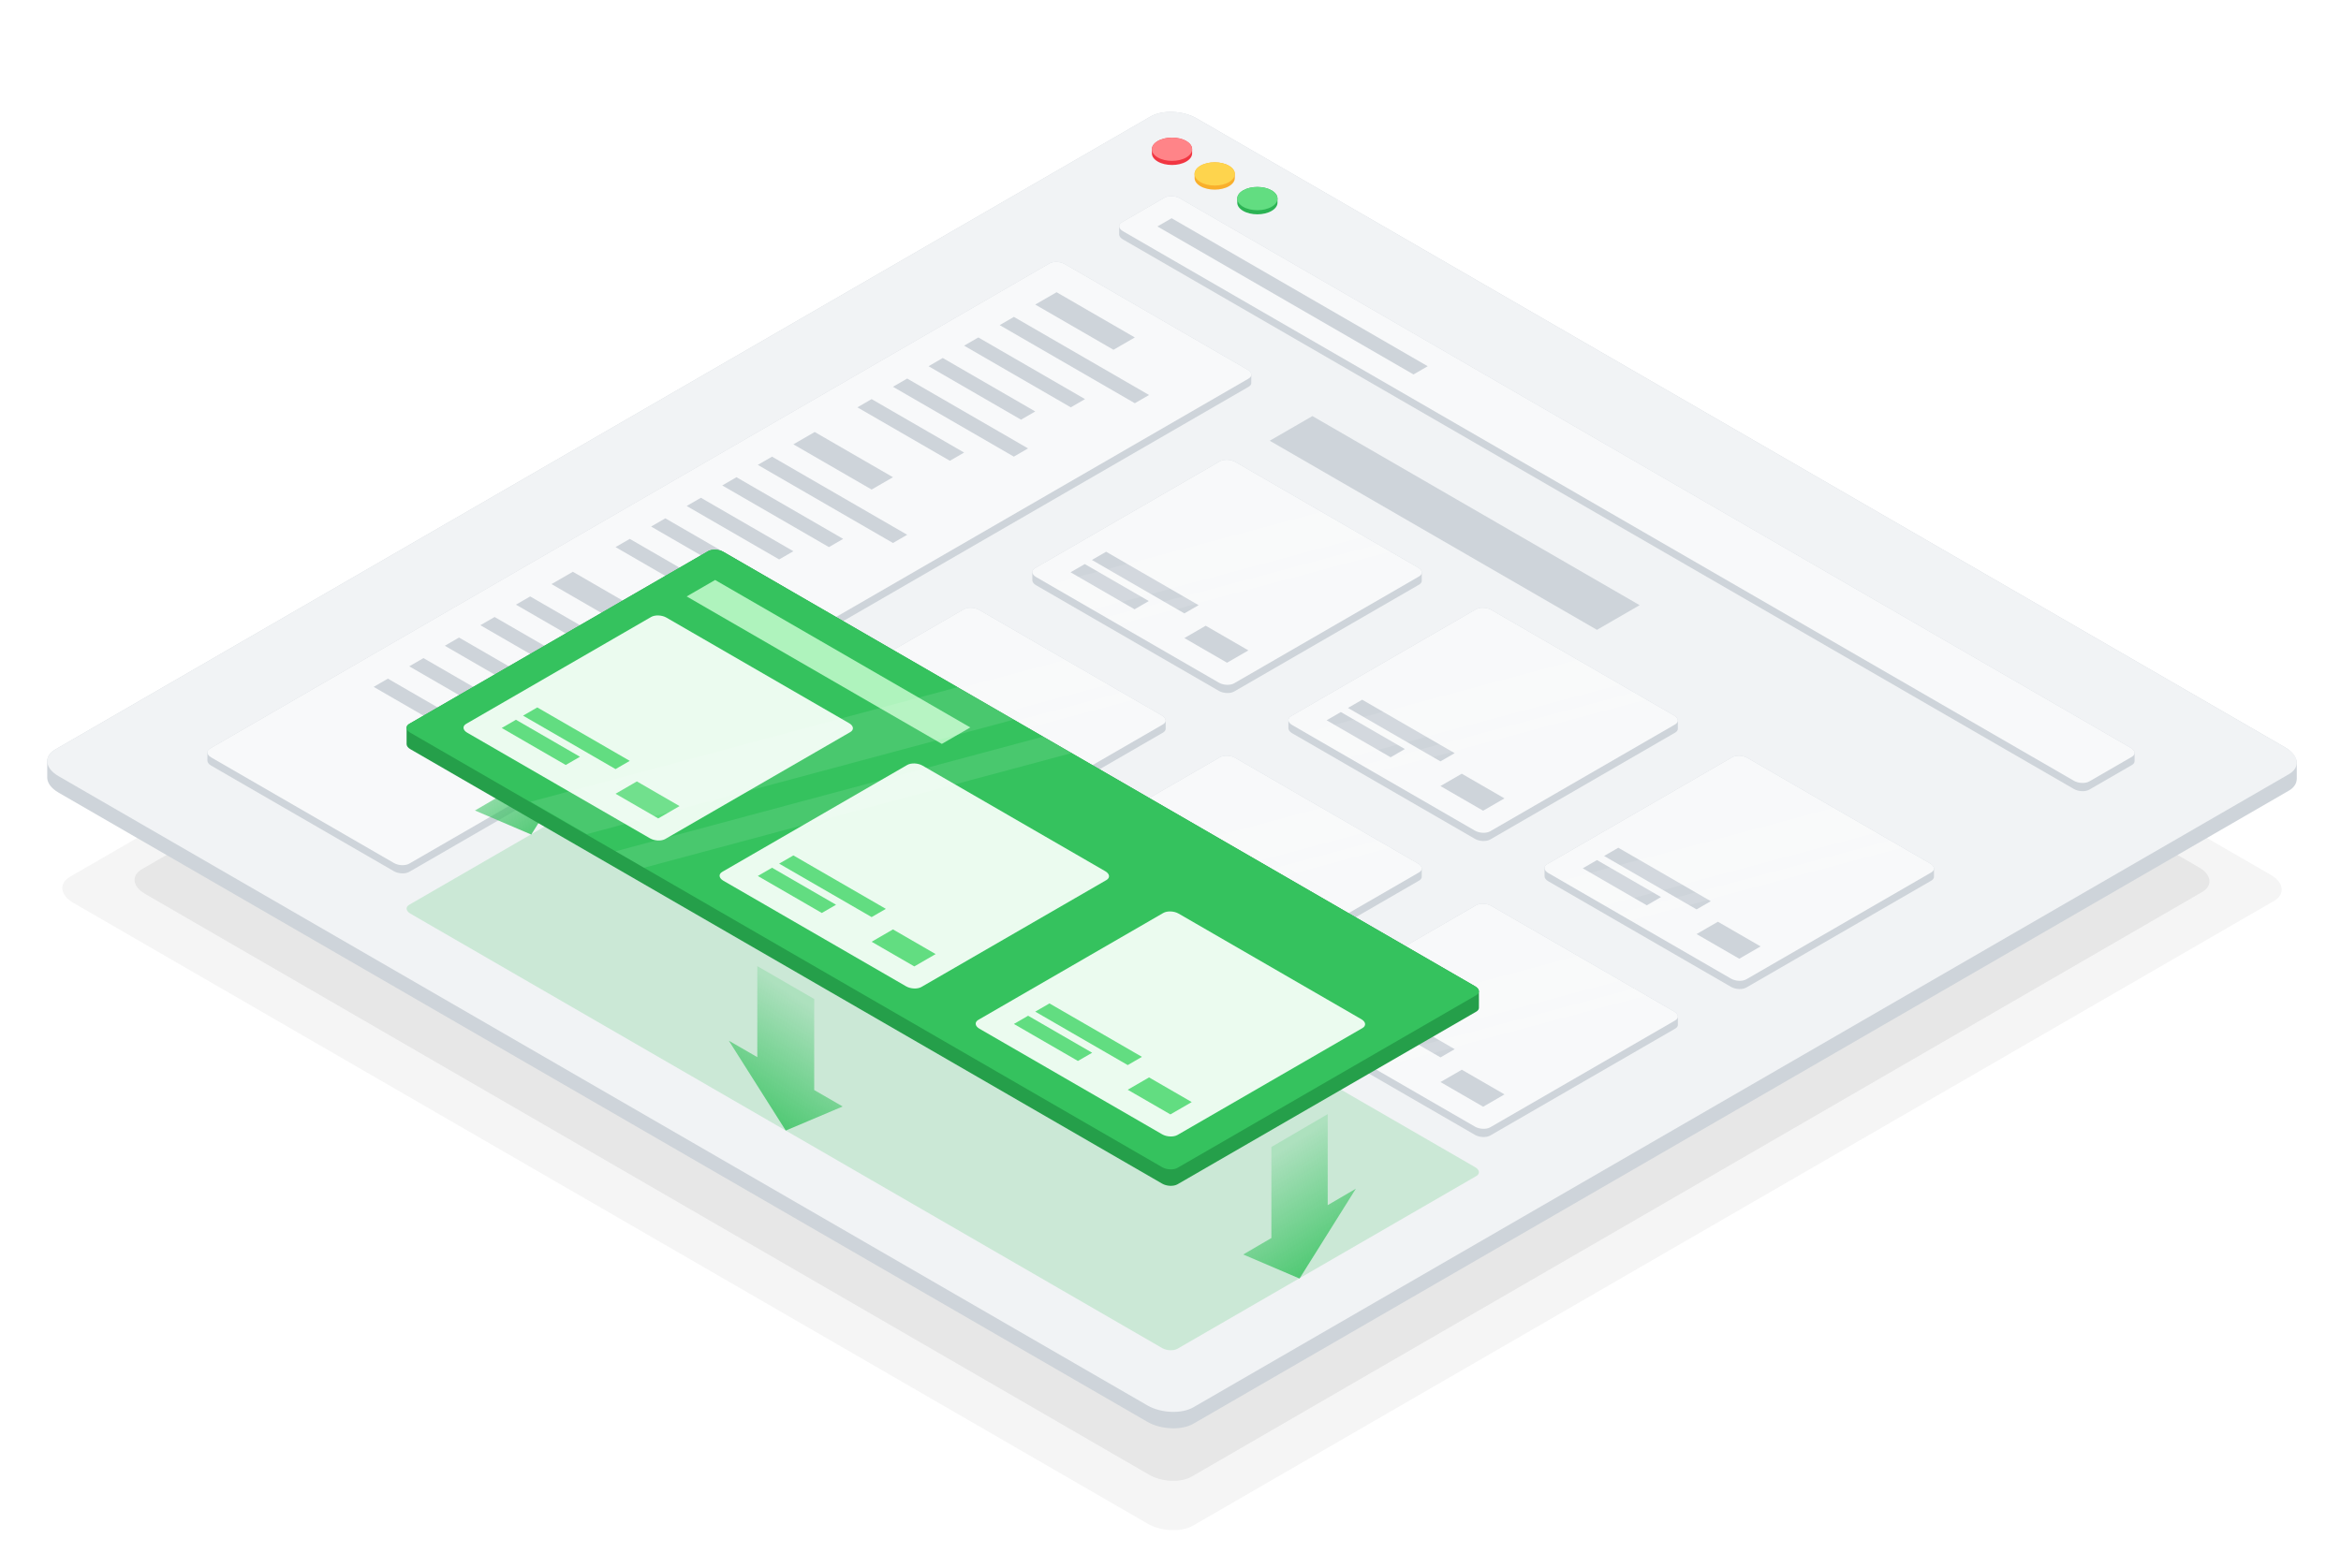 <svg xmlns="http://www.w3.org/2000/svg" width="400" height="268" viewBox="0 0 400 268">
    <defs>
        <linearGradient id="wrysp4dw5c" x1="61.646%" x2="30.834%" y1="19.933%" y2="88.384%">
            <stop offset="0%" stop-color="#35C25E" stop-opacity=".2"/>
            <stop offset="100%" stop-color="#35C25E" stop-opacity=".8"/>
        </linearGradient>
        <linearGradient id="tpwy2wt31d" x1="61.888%" x2="30.435%" y1="19.933%" y2="88.384%">
            <stop offset="0%" stop-color="#35C25E" stop-opacity=".2"/>
            <stop offset="100%" stop-color="#35C25E" stop-opacity=".8"/>
        </linearGradient>
        <filter id="m0csjitiea" width="105.6%" height="109.6%" x="-2.8%" y="-4.8%" filterUnits="objectBoundingBox">
            <feGaussianBlur in="SourceGraphic" stdDeviation="3.509"/>
        </filter>
        <filter id="zjhpc1fuib" width="104.8%" height="108.2%" x="-2.4%" y="-4.1%" filterUnits="objectBoundingBox">
            <feGaussianBlur in="SourceGraphic" stdDeviation="2.807"/>
        </filter>
    </defs>
    <g fill="none" fill-rule="evenodd">
        <g>
            <g>
                <g>
                    <g>
                        <path fill="#040505" fill-opacity=".04" d="M196.694 24.284c-2.293-1.326-5.766-1.47-7.752-.322L4.266 130.718c-1.985 1.148-1.736 3.156.557 4.481l183.563 106.113c2.292 1.325 5.766 1.47 7.752.321l184.675-106.756c1.988-1.148 1.738-3.156-.557-4.48L196.694 24.283z" filter="url(#m0csjitiea)" transform="translate(-960 -313) translate(960 313.5) translate(5.965 18.62) translate(1.754)"/>
                        <path fill="#040505" fill-opacity=".06" d="M196.423 29.834c-2.143-1.24-5.39-1.375-7.246-.301L16.529 129.446c-1.856 1.074-1.623 2.953.52 4.194l171.607 99.31c2.144 1.24 5.39 1.376 7.247.301l172.647-99.913c1.858-1.074 1.625-2.953-.52-4.193l-171.607-99.31z" filter="url(#zjhpc1fuib)" transform="translate(-960 -313) translate(960 313.5) translate(5.965 18.62) translate(1.754)"/>
                        <path fill="#CED4DA" d="M.352 113.81c-.014-.753.017-1.93 0-2.811-.014-.753.432-1.473 1.358-2.009L188.893.785c2.013-1.163 5.533-1.017 7.857.327l186.054 107.552c1.239.716 1.923 1.769 1.923 2.64-.003.76.01 1.796 0 2.67-.01.765-.417 1.499-1.358 2.043L196.186 224.222c-2.012 1.164-5.533 1.017-7.857-.326L2.274 116.343C1.02 115.618.37 114.691.352 113.81z" transform="translate(-960 -313) translate(960 313.5) translate(5.965 18.62) translate(1.754)"/>
                        <path fill="#F1F3F5" d="M196.75 1.112c-2.324-1.344-5.844-1.49-7.857-.327L1.71 108.99c-2.012 1.164-1.76 3.2.564 4.543L188.33 221.086c2.324 1.343 5.845 1.489 7.857.326L383.37 113.206c2.014-1.163 1.762-3.198-.565-4.542L196.75 1.112z" transform="translate(-960 -313) translate(960 313.5) translate(5.965 18.62) translate(1.754)"/>
                        <g>
                            <path fill="#F9AF2C" d="M7.298 6.96c-.01-.195-.003-.585-.002-.765.003-.506.339-1.011 1.007-1.397 1.341-.776 3.52-.776 4.861 0 .652.376.987.867 1.006 1.36.007.192.002.575 0 .755-.002.506-.338 1.012-1.006 1.398-1.341.775-3.52.775-4.861 0-.647-.374-.982-.86-1.005-1.35z" transform="translate(-960 -313) translate(960 313.5) translate(5.965 18.62) translate(1.754) translate(189.1 4.402)"/>
                            <path fill="#FED44D" d="M8.303 4.798c1.341-.776 3.52-.776 4.861 0 1.342.775 1.342 2.034 0 2.81-1.341.776-3.52.776-4.861 0-1.342-.776-1.342-2.035 0-2.81z" transform="translate(-960 -313) translate(960 313.5) translate(5.965 18.62) translate(1.754) translate(189.1 4.402)"/>
                            <path fill="#2CB354" d="M14.59 11.176c-.009-.196-.002-.585 0-.765.002-.506.338-1.012 1.005-1.398 1.342-.775 3.52-.775 4.862 0 .652.377.987.867 1.006 1.361.007.192.002.575 0 .755-.003.506-.338 1.011-1.006 1.398-1.341.775-3.52.775-4.862 0-.646-.374-.981-.86-1.005-1.35z" transform="translate(-960 -313) translate(960 313.5) translate(5.965 18.62) translate(1.754) translate(189.1 4.402)"/>
                            <path fill="#62DD81" d="M15.595 9.013c1.342-.775 3.52-.775 4.862 0 1.342.776 1.342 2.035 0 2.81-1.341.777-3.52.777-4.862 0-1.341-.775-1.341-2.034 0-2.81z" transform="translate(-960 -313) translate(960 313.5) translate(5.965 18.62) translate(1.754) translate(189.1 4.402)"/>
                            <path fill="#F13642" d="M.005 2.744C-.005 2.55.002 2.16.003 1.98.006 1.473.342.968 1.01.582c1.341-.776 3.52-.776 4.861 0 .652.376.987.867 1.006 1.36.007.193.002.575 0 .755-.002.506-.338 1.012-1.006 1.398-1.341.776-3.52.776-4.861 0-.647-.374-.982-.86-1.005-1.35z" transform="translate(-960 -313) translate(960 313.5) translate(5.965 18.62) translate(1.754) translate(189.1 4.402)"/>
                            <path fill="#FF8488" d="M1.01.582c1.341-.776 3.52-.776 4.861 0 1.342.775 1.342 2.035 0 2.81-1.341.776-3.52.776-4.861 0-1.342-.775-1.342-2.035 0-2.81z" transform="translate(-960 -313) translate(960 313.5) translate(5.965 18.62) translate(1.754) translate(189.1 4.402)"/>
                        </g>
                    </g>
                </g>
                <g>
                    <path fill="#CED4DA" d="M0 85.235c0-.246.018-1.124 0-1.364-.016-.261.132-.513.453-.699L143.879.262c.67-.388 1.844-.34 2.619.108l31.226 18.051c.418.242.635.55.64.844v1.436c-.006.24-.155.468-.452.64L34.486 104.25c-.67.388-1.844.34-2.619-.109L.641 86.092c-.424-.245-.641-.56-.641-.857z" transform="translate(-960 -313) translate(960 313.5) translate(35.439 44.266)"/>
                    <path fill="#F8F9FA" d="M146.498.37c-.775-.447-1.948-.496-2.62-.108L.454 83.172c-.671.388-.587 1.067.188 1.514l31.226 18.051c.775.448 1.948.497 2.62.109l143.425-82.91c.671-.388.587-1.067-.188-1.515L146.498.371z" transform="translate(-960 -313) translate(960 313.5) translate(35.439 44.266)"/>
                    <path fill="#CED4DA" d="M145.096 5.181L141.449 7.289 154.819 15.018 158.466 12.91zM137.803 9.397L135.372 10.802 158.466 24.152 160.897 22.747zM131.725 12.91L129.295 14.315 147.526 24.855 149.957 23.449zM119.571 19.936L117.14 21.341 137.792 33.28 140.223 31.875zM113.493 23.449L111.062 24.855 126.866 33.99 129.297 32.585zM125.648 16.423L123.217 17.828 139.021 26.964 141.452 25.559zM103.77 29.07L100.123 31.178 113.493 38.907 117.14 36.799zM96.477 33.286L94.046 34.691 117.14 48.041 119.571 46.636zM90.399 36.799L87.968 38.205 106.201 48.744 108.631 47.339zM78.244 43.826L75.814 45.231 96.466 57.169 98.897 55.764zM72.167 47.339L69.736 48.744 85.54 57.88 87.971 56.474zM84.322 40.312L81.891 41.718 97.695 50.853 100.126 49.448zM62.443 52.96L58.797 55.068 72.167 62.797 75.814 60.689zM55.151 57.176L52.719 58.581 75.814 71.931 78.244 70.526zM49.073 60.689L46.642 62.094 64.874 72.634 67.305 71.228zM36.918 67.715L34.488 69.12 55.14 81.059 57.571 79.654zM30.841 71.228L28.41 72.634 44.214 81.769 46.645 80.364zM42.996 64.202L40.565 65.607 56.369 74.743 58.8 73.338z" transform="translate(-960 -313) translate(960 313.5) translate(35.439 44.266)"/>
                </g>
                <g>
                    <path fill="#CED4DA" d="M.003 6.564c-.006-.28 0-1.177 0-1.43 0-.246.149-.48.452-.656L7.748.262c.671-.388 1.845-.34 2.619.108l162.496 93.936c.425.245.642.558.642.856v1.404c0 .247-.147.483-.452.659l-7.292 4.216c-.673.388-1.845.339-2.62-.109L.642 7.397c-.412-.239-.634-.542-.64-.833z" transform="translate(-960 -313) translate(960 313.5) translate(191.228 33.024)"/>
                    <path fill="#F8F9FA" d="M10.367.37C9.593-.077 8.419-.126 7.748.262L.455 4.478c-.67.387-.586 1.066.188 1.513L163.14 99.927c.776.447 1.948.496 2.621.108l7.292-4.215c.67-.388.586-1.067-.19-1.514L10.367.37z" transform="translate(-960 -313) translate(960 313.5) translate(191.228 33.024)"/>
                    <path fill="#CED4DA" d="M8.964 3.775L6.533 5.18 50.29 30.475 52.721 29.07z" transform="translate(-960 -313) translate(960 313.5) translate(191.228 33.024)"/>
                </g>
                <g>
                    <path fill="#CED4DA" d="M91.616 0L84.324 4.216 140.235 36.537 147.528 32.321z" transform="translate(-960 -313) translate(960 313.5) translate(132.632 70.614)"/>
                    <g>
                        <path fill="#CED4DA" d="M0 20.593c0-.246.003-1.147 0-1.397s.146-.488.453-.666L32.055.262c.671-.388 1.845-.34 2.62.108L65.9 18.422c.417.24.633.547.641.84.007.252-.009 1.154 0 1.4.009.254-.14.498-.453.679L34.486 39.609c-.67.388-1.844.34-2.619-.108L.641 21.449C.217 21.204 0 20.891 0 20.593z" transform="translate(-960 -313) translate(960 313.5) translate(132.632 70.614) translate(0 32.76)"/>
                        <path fill="#F8F9FA" d="M34.674.37c-.774-.447-1.948-.496-2.619-.108L.453 18.53c-.671.388-.587 1.066.188 1.514l31.226 18.051c.775.448 1.948.497 2.619.109l31.602-18.269c.671-.387.587-1.066-.188-1.513L34.674.37z" transform="translate(-960 -313) translate(960 313.5) translate(132.632 70.614) translate(0 32.76)"/>
                        <path fill="#CED4DA" d="M8.961 17.828L6.53 19.233 17.469 25.557 19.9 24.151zM29.624 28.367L25.978 30.475 33.271 34.691 36.917 32.583zM12.608 15.72L10.177 17.125 25.978 26.259 28.409 24.854z" transform="translate(-960 -313) translate(960 313.5) translate(132.632 70.614) translate(0 32.76)"/>
                        <path fill="#FFF" fill-opacity=".1" d="M56.795 13.158L49.374 8.868 2.884 21.341 10.304 25.63zM61.227 15.72L59.011 14.439 12.52 26.911 14.736 28.192z" transform="translate(-960 -313) translate(960 313.5) translate(132.632 70.614) translate(0 32.76)"/>
                    </g>
                    <g>
                        <path fill="#CED4DA" d="M0 20.593c0-.246.003-1.147 0-1.397s.146-.488.453-.666L32.055.262c.671-.388 1.845-.34 2.62.108L65.9 18.422c.417.24.633.547.641.84.007.252-.009 1.154 0 1.4.009.254-.14.498-.453.679L34.486 39.609c-.67.388-1.844.34-2.619-.108L.641 21.449C.217 21.204 0 20.891 0 20.593z" transform="translate(-960 -313) translate(960 313.5) translate(132.632 70.614) translate(43.757 58.055)"/>
                        <path fill="#F8F9FA" d="M34.674.37c-.774-.447-1.948-.496-2.619-.108L.453 18.53c-.671.388-.587 1.066.188 1.514l31.226 18.051c.775.448 1.948.497 2.619.109l31.602-18.269c.671-.387.587-1.066-.188-1.513L34.674.37z" transform="translate(-960 -313) translate(960 313.5) translate(132.632 70.614) translate(43.757 58.055)"/>
                        <path fill="#CED4DA" d="M8.961 17.828L6.53 19.233 17.469 25.557 19.9 24.151zM29.624 28.367L25.978 30.475 33.271 34.691 36.917 32.583zM12.608 15.72L10.177 17.125 25.978 26.259 28.409 24.854z" transform="translate(-960 -313) translate(960 313.5) translate(132.632 70.614) translate(43.757 58.055)"/>
                        <path fill="#FFF" fill-opacity=".1" d="M56.795 13.158L49.374 8.868 2.884 21.341 10.304 25.63zM61.227 15.72L59.011 14.439 12.52 26.911 14.736 28.192z" transform="translate(-960 -313) translate(960 313.5) translate(132.632 70.614) translate(43.757 58.055)"/>
                    </g>
                    <g>
                        <path fill="#CED4DA" d="M0 20.593c0-.246.003-1.147 0-1.397s.146-.488.453-.666L32.055.262c.671-.388 1.845-.34 2.62.108L65.9 18.422c.417.24.633.547.641.84.007.252-.009 1.154 0 1.4.009.254-.14.498-.453.679L34.486 39.609c-.67.388-1.844.34-2.619-.108L.641 21.449C.217 21.204 0 20.891 0 20.593z" transform="translate(-960 -313) translate(960 313.5) translate(132.632 70.614) translate(87.522 83.354)"/>
                        <path fill="#F8F9FA" d="M34.674.37c-.774-.447-1.948-.496-2.619-.108L.453 18.53c-.671.388-.587 1.066.188 1.514l31.226 18.051c.775.448 1.948.497 2.619.109l31.602-18.269c.671-.387.587-1.066-.188-1.513L34.674.37z" transform="translate(-960 -313) translate(960 313.5) translate(132.632 70.614) translate(87.522 83.354)"/>
                        <path fill="#CED4DA" d="M8.961 17.828L6.53 19.233 17.469 25.557 19.9 24.151zM29.624 28.367L25.978 30.475 33.271 34.691 36.917 32.583zM12.608 15.72L10.177 17.125 25.978 26.259 28.409 24.854z" transform="translate(-960 -313) translate(960 313.5) translate(132.632 70.614) translate(87.522 83.354)"/>
                        <path fill="#FFF" fill-opacity=".1" d="M56.795 13.158L49.374 8.868 2.884 21.341 10.304 25.63zM61.227 15.72L59.011 14.439 12.52 26.911 14.736 28.192z" transform="translate(-960 -313) translate(960 313.5) translate(132.632 70.614) translate(87.522 83.354)"/>
                    </g>
                    <g>
                        <path fill="#CED4DA" d="M0 20.593c0-.246.003-1.147 0-1.397s.146-.488.453-.666L32.055.262c.671-.388 1.845-.34 2.62.108L65.9 18.422c.417.24.633.547.641.84.007.252-.009 1.154 0 1.4.009.254-.14.498-.453.679L34.486 39.609c-.67.388-1.844.34-2.619-.108L.641 21.449C.217 21.204 0 20.891 0 20.593z" transform="translate(-960 -313) translate(960 313.5) translate(132.632 70.614) translate(131.279 58.06)"/>
                        <path fill="#F8F9FA" d="M34.674.37c-.774-.447-1.948-.496-2.619-.108L.453 18.53c-.671.388-.587 1.066.188 1.514l31.226 18.051c.775.448 1.948.497 2.619.109l31.602-18.269c.671-.387.587-1.066-.188-1.513L34.674.37z" transform="translate(-960 -313) translate(960 313.5) translate(132.632 70.614) translate(131.279 58.06)"/>
                        <path fill="#CED4DA" d="M8.961 17.828L6.53 19.233 17.469 25.557 19.9 24.151zM29.624 28.367L25.978 30.475 33.271 34.691 36.917 32.583zM12.608 15.72L10.177 17.125 25.978 26.259 28.409 24.854z" transform="translate(-960 -313) translate(960 313.5) translate(132.632 70.614) translate(131.279 58.06)"/>
                        <path fill="#FFF" fill-opacity=".1" d="M56.795 13.158L49.374 8.868 2.884 21.341 10.304 25.63zM61.227 15.72L59.011 14.439 12.52 26.911 14.736 28.192z" transform="translate(-960 -313) translate(960 313.5) translate(132.632 70.614) translate(131.279 58.06)"/>
                    </g>
                    <g>
                        <path fill="#CED4DA" d="M0 20.593c0-.246.003-1.147 0-1.397s.146-.488.453-.666L32.055.262c.671-.388 1.845-.34 2.62.108L65.9 18.422c.417.24.633.547.641.84.007.252-.009 1.154 0 1.4.009.254-.14.498-.453.679L34.486 39.609c-.67.388-1.844.34-2.619-.108L.641 21.449C.217 21.204 0 20.891 0 20.593z" transform="translate(-960 -313) translate(960 313.5) translate(132.632 70.614) translate(87.514 32.76)"/>
                        <path fill="#F8F9FA" d="M34.674.37c-.774-.447-1.948-.496-2.619-.108L.453 18.53c-.671.388-.587 1.066.188 1.514l31.226 18.051c.775.448 1.948.497 2.619.109l31.602-18.269c.671-.387.587-1.066-.188-1.513L34.674.37z" transform="translate(-960 -313) translate(960 313.5) translate(132.632 70.614) translate(87.514 32.76)"/>
                        <path fill="#CED4DA" d="M8.961 17.828L6.53 19.233 17.469 25.557 19.9 24.151zM29.624 28.367L25.978 30.475 33.271 34.691 36.917 32.583zM12.608 15.72L10.177 17.125 25.978 26.259 28.409 24.854z" transform="translate(-960 -313) translate(960 313.5) translate(132.632 70.614) translate(87.514 32.76)"/>
                        <path fill="#FFF" fill-opacity=".1" d="M56.795 13.158L49.374 8.868 2.884 21.341 10.304 25.63zM61.227 15.72L59.011 14.439 12.52 26.911 14.736 28.192z" transform="translate(-960 -313) translate(960 313.5) translate(132.632 70.614) translate(87.514 32.76)"/>
                    </g>
                    <g>
                        <path fill="#CED4DA" d="M0 20.593c0-.246.003-1.147 0-1.397s.146-.488.453-.666L32.055.262c.671-.388 1.845-.34 2.62.108L65.9 18.422c.417.24.633.547.641.84.007.252-.009 1.154 0 1.4.009.254-.14.498-.453.679L34.486 39.609c-.67.388-1.844.34-2.619-.108L.641 21.449C.217 21.204 0 20.891 0 20.593z" transform="translate(-960 -313) translate(960 313.5) translate(132.632 70.614) translate(43.76 7.467)"/>
                        <path fill="#F8F9FA" d="M34.674.37c-.774-.447-1.948-.496-2.619-.108L.453 18.53c-.671.388-.587 1.066.188 1.514l31.226 18.051c.775.448 1.948.497 2.619.109l31.602-18.269c.671-.387.587-1.066-.188-1.513L34.674.37z" transform="translate(-960 -313) translate(960 313.5) translate(132.632 70.614) translate(43.76 7.467)"/>
                        <path fill="#CED4DA" d="M8.961 17.828L6.53 19.233 17.469 25.557 19.9 24.151zM29.624 28.367L25.978 30.475 33.271 34.691 36.917 32.583zM12.608 15.72L10.177 17.125 25.978 26.259 28.409 24.854z" transform="translate(-960 -313) translate(960 313.5) translate(132.632 70.614) translate(43.76 7.467)"/>
                        <path fill="#FFF" fill-opacity=".1" d="M56.795 13.158L49.374 8.868 2.884 21.341 10.304 25.63zM61.227 15.72L59.011 14.439 12.52 26.911 14.736 28.192z" transform="translate(-960 -313) translate(960 313.5) translate(132.632 70.614) translate(43.76 7.467)"/>
                    </g>
                </g>
                <g>
                    <path fill="#35C25E" fill-opacity=".2" d="M54.122 31.286c-.775-.447-1.948-.496-2.62-.108L.453 60.688c-.67.388-.586 1.066.189 1.514l128.464 74.262c.775.447 1.948.496 2.619.108l51.05-29.51c.671-.388.586-1.066-.188-1.514L54.122 31.286z" transform="translate(-960 -313) translate(960 313.5) translate(69.474 93.45)"/>
                    <g fill="url(#wrysp4dw5c)" transform="translate(-960 -313) translate(960 313.5) translate(69.474 93.45) matrix(-1 0 0 1 30.927 20.588)">
                        <path d="M14.436 21.18L19.248 23.991 9.624 28.105 0 12.749 4.812 15.559 4.812 0 14.436 5.621z"/>
                    </g>
                    <g fill="url(#tpwy2wt31d)" transform="translate(-960 -313) translate(960 313.5) translate(69.474 93.45) translate(55.062 71.177)">
                        <path d="M14.586 21.18L19.448 23.991 9.724 28.105 0 12.749 4.862 15.559 4.862 0 14.586 5.621z"/>
                    </g>
                    <g fill="url(#wrysp4dw5c)" transform="translate(-960 -313) translate(960 313.5) translate(69.474 93.45) matrix(-1 0 0 1 162.198 96.472)">
                        <path d="M14.436 21.18L19.248 23.991 9.624 28.105 0 12.749 4.812 15.559 4.812 0 14.436 5.621z"/>
                    </g>
                    <path fill="#259F4A" d="M0 33.24v-2.81c0-.247.149-.482.453-.658L51.503.262c.67-.388 1.844-.34 2.619.108l128.464 74.262c.436.252.653.577.64.882-.01.237.02 2.517 0 2.827-.017.231-.166.45-.452.616l-51.05 29.51c-.67.388-1.844.34-2.619-.109L.641 34.097c-.424-.245-.64-.559-.64-.857z" transform="translate(-960 -313) translate(960 313.5) translate(69.474 93.45)"/>
                    <path fill="#35C25E" d="M54.122.37c-.775-.447-1.948-.496-2.62-.108L.453 29.772c-.67.388-.586 1.067.189 1.514l128.464 74.262c.775.448 1.948.496 2.619.109l51.05-29.511c.671-.388.586-1.066-.188-1.514L54.122.37z" transform="translate(-960 -313) translate(960 313.5) translate(69.474 93.45)"/>
                    <path fill="#AFF3BD" d="M52.718 5.18L47.856 7.991 91.457 33.195 96.319 30.385z" transform="translate(-960 -313) translate(960 313.5) translate(69.474 93.45)"/>
                    <path fill="#EBFBEF" d="M44.398 11.612c-.775-.447-1.948-.496-2.619-.108L10.177 29.772c-.671.388-.587 1.067.188 1.514L41.59 49.337c.775.448 1.948.497 2.619.109l31.602-18.268c.671-.388.587-1.067-.188-1.514L44.398 11.612z" transform="translate(-960 -313) translate(960 313.5) translate(69.474 93.45)"/>
                    <path fill="#62DD81" d="M18.685 29.07L16.254 30.475 27.193 36.799 29.624 35.393zM39.348 39.609L35.702 41.717 42.995 45.933 46.641 43.825zM22.331 26.962L19.9 28.367 35.702 37.501 38.133 36.096z" transform="translate(-960 -313) translate(960 313.5) translate(69.474 93.45)"/>
                    <path fill="#EBFBEF" d="M88.155 36.907c-.775-.447-1.948-.496-2.62-.108L53.935 55.067c-.671.388-.587 1.066.188 1.514l31.226 18.051c.775.448 1.948.497 2.62.109l31.601-18.269c.671-.388.587-1.066-.188-1.514l-31.226-18.05z" transform="translate(-960 -313) translate(960 313.5) translate(69.474 93.45)"/>
                    <path fill="#62DD81" d="M62.442 54.364L60.011 55.77 70.95 62.093 73.381 60.688zM83.105 64.904L79.459 67.012 86.752 71.228 90.398 69.12zM66.089 52.257L63.658 53.662 79.459 62.796 81.89 61.391z" transform="translate(-960 -313) translate(960 313.5) translate(69.474 93.45)"/>
                    <path fill="#EBFBEF" d="M131.912 62.202c-.774-.448-1.948-.496-2.619-.109L97.691 80.362c-.67.388-.587 1.066.188 1.514l31.226 18.05c.775.448 1.948.497 2.619.11l31.602-18.269c.671-.388.587-1.066-.188-1.514l-31.226-18.051z" transform="translate(-960 -313) translate(960 313.5) translate(69.474 93.45)"/>
                    <path fill="#62DD81" d="M106.199 79.659L103.768 81.064 114.707 87.388 117.138 85.983zM126.862 90.199L123.216 92.307 130.509 96.522 134.155 94.414zM109.846 77.551L107.415 78.957 123.216 88.091 125.647 86.685z" transform="translate(-960 -313) translate(960 313.5) translate(69.474 93.45)"/>
                    <path fill="#FFF" fill-opacity=".1" d="M103.851 29.022L94.255 23.474 21.199 43.074 30.795 48.621zM113.62 34.765L108.758 31.954 35.702 51.554 40.564 54.364z" transform="translate(-960 -313) translate(960 313.5) translate(69.474 93.45)"/>
                </g>
            </g>
        </g>
    </g>
</svg>
